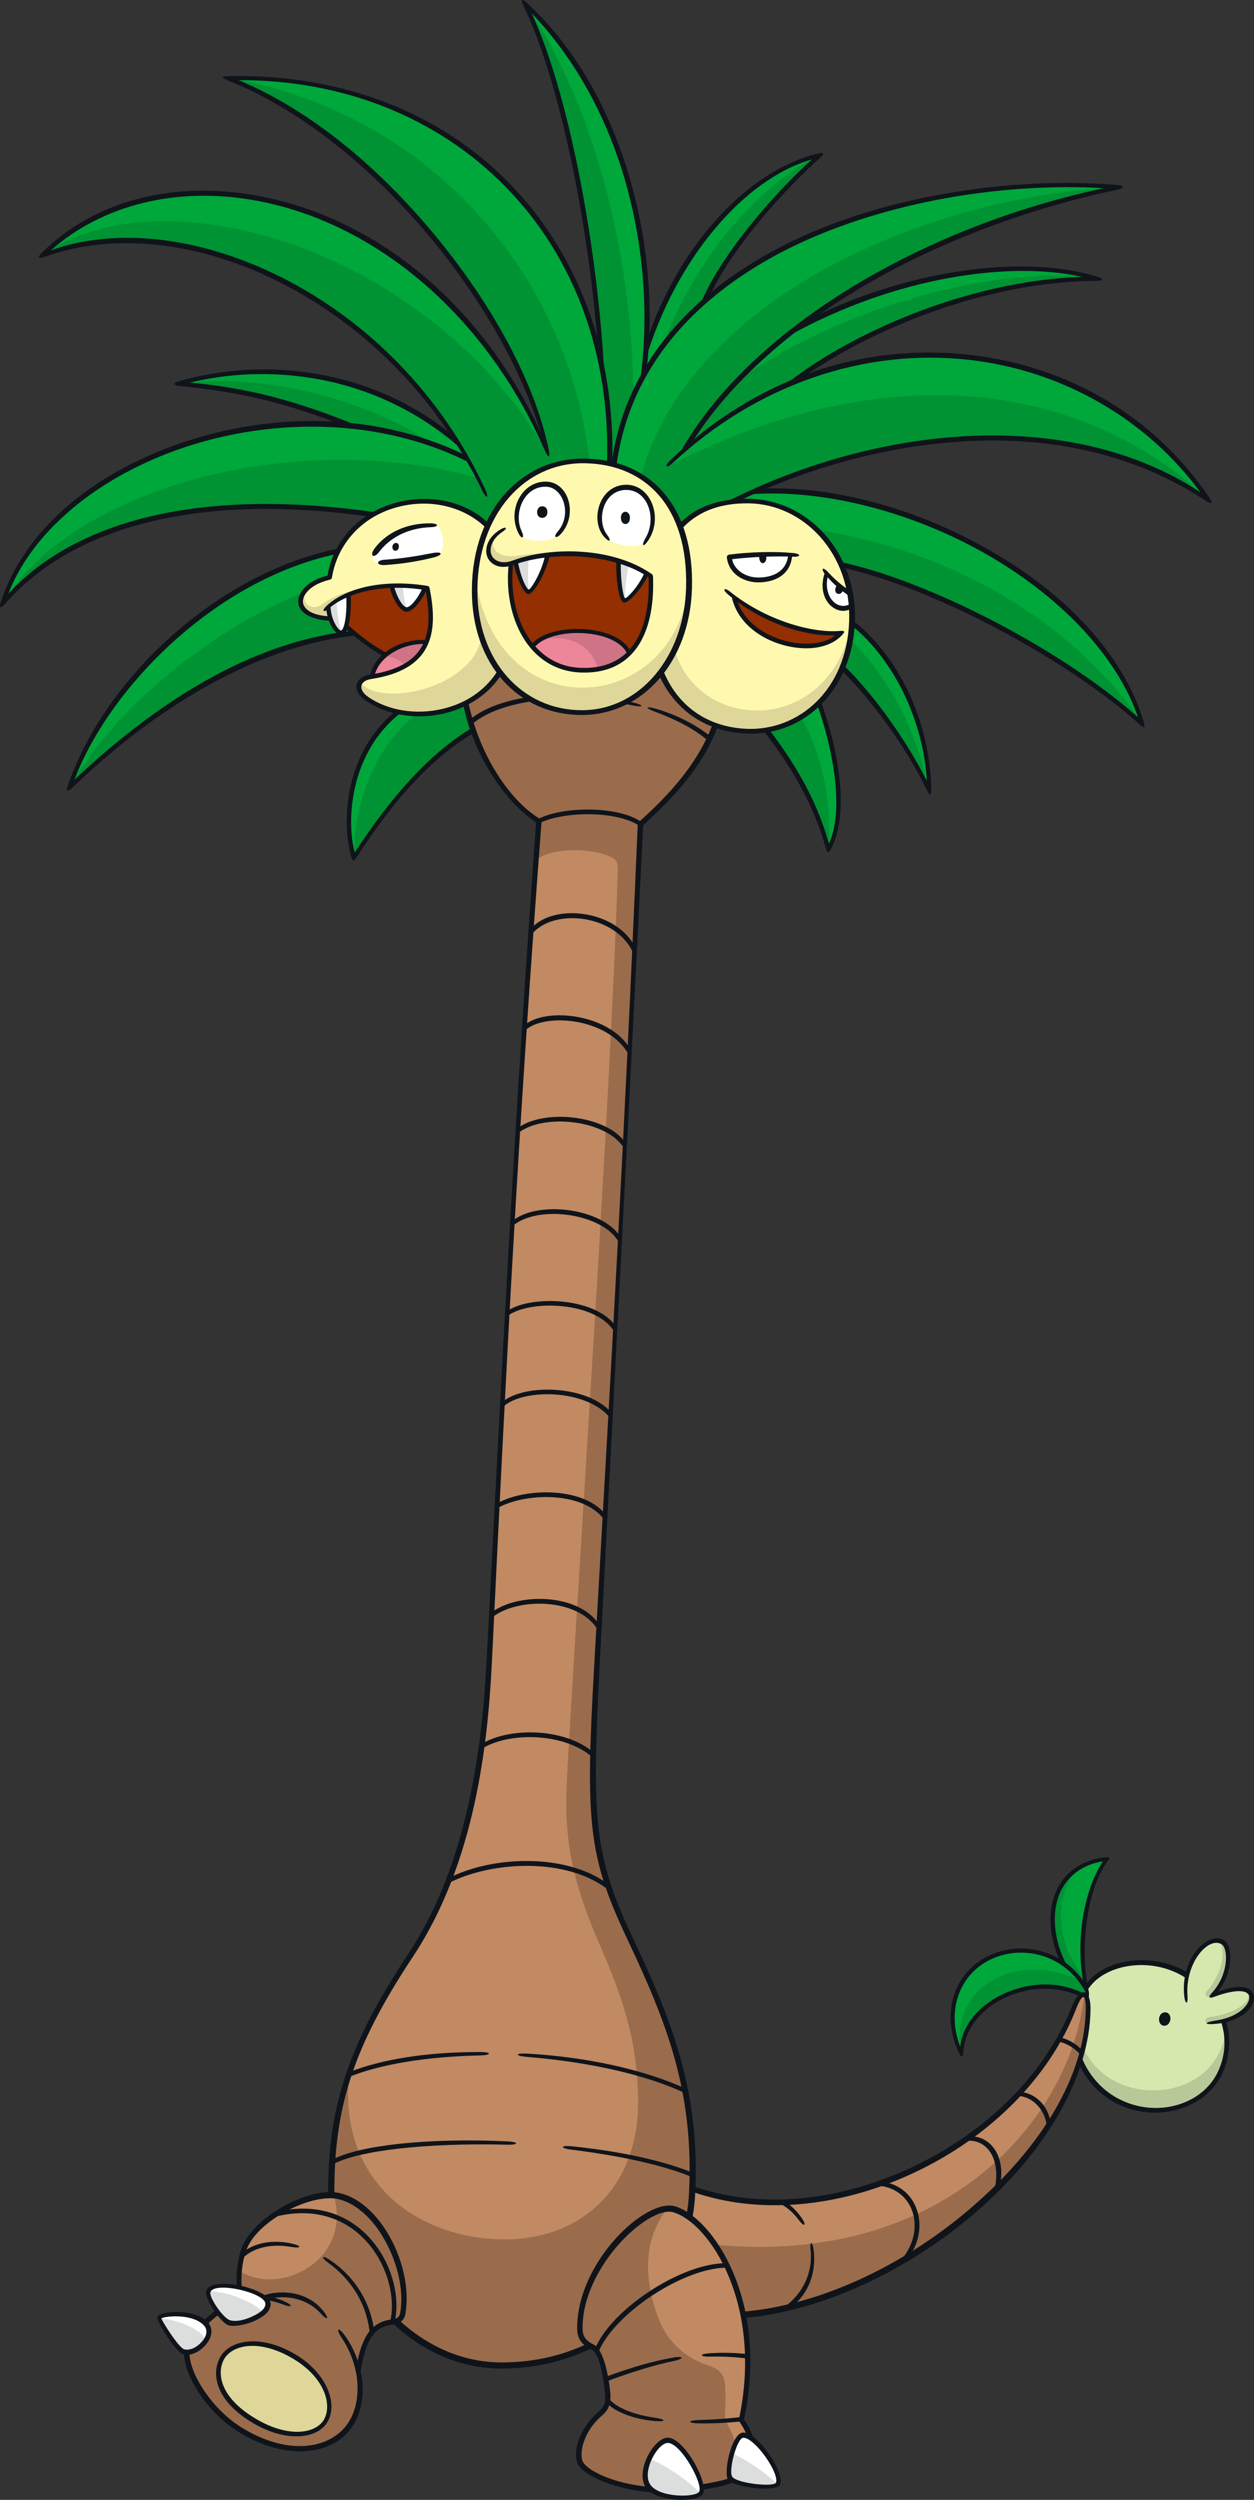 <?xml version="1.0" encoding="UTF-8"?>
<!-- Created with Inkscape (http://www.inkscape.org/) -->
<svg version="1.1" viewBox="0 0 238.46 475.37" xmlns="http://www.w3.org/2000/svg">
 <rect x="0" y="0" width="238.46" height="475.37" fill="#333333" stroke="none"/>
 <g transform="translate(6.646 95.187)">
  <path d="m231.32 284.22c-0.479-1.804-3.982-1.342-7.601 0.155 3.826-3.723 3.671-9.202 2.225-10.185-2.156-1.463-5.783 1.525-6.835 6.262-6.107-3.906-14.967-3.04-18.756 1.753-5.42 6.856-2.722 17.414 4.913 21.813 7.097 4.096 16.372 1.881 19.805-4.441 1.704-3.133 2.108-6.873 0.928-10.486 3.861-0.89 5.738-3.295 5.32-4.872" fill="#d7e8af"/>
  <g fill="#00a73b">
   <path d="m153.49 31.716c6.445 6.297 12.925 15.72 16.544 23.362-0.162-12.939-6.173-25.077-14.66-31.874-0.111 2.919-0.763 5.817-1.884 8.512"/>
   <path d="m139.06 43.585c4.972 6.528 9.412 13.787 11.804 22.717 3.612-6.235 1.756-17.938-1.787-27.941-1.825 2.512-7.332 5.269-10.016 5.224"/>
   <path d="m83.31 43.676c-8.112 4.82-15.492 13.084-22.651 24.218-2.015-6.131-1.546-19.943 8.433-27.689 3.264 0.904 9.157 0.435 12.846-1.77 0.252 1.518 0.793 3.468 1.373 5.241"/>
   <path d="m136.65-1.729c26.73-11.948 61.285-15.664 86.448 1.573-16.741-24.86-49.878-34.486-79.406-22.12 14.243-10.744 37.481-20.039 58.304-19.884-14.336-4.52-37.809-1.066-57.372 9.513 15.42-11.859 36.68-21.851 61.388-26.93-24.242-2.077-58.152 3.723-78.616 21.554 3.92-9.188 14.174-20.919 21.885-27.64-14.001 3.088-27.206 18.621-33.092 37.219 1.736-23.762-6.345-50.633-22.99-65.929 7.166 14.329 13.011 43.491 14.564 68.682-6.735-32.909-34.282-55.564-71.097-54.612 28.393 10.803 55.529 45.979 60.805 71.104-20.892-49.585-72.488-61.057-95.978-37.436 23.952-9.33 59.753 4.896 78.978 35.68-17.535-15.054-39.351-15.43-53.142-11.269 11.921 0.976 22.03 3.633 32.792 8.025-29.148-2.998-59.525 12.19-66.208 33.682 13.384-15.778 38.751-21.371 70.393-16.855-3.236 1.836-5.144 4.354-6.769 7.018-23.469 4.875-44.502 25.584-50.978 44.93 16.144-15.568 34.8-27.327 54.215-29.386l92.669-12.963c16.776 3.657 42.36 16.813 57.093 30.204-7.587-25.943-45.455-46.041-73.885-44.161"/>
  </g>
  <path d="m59.636 17.81c0.183 4.347-0.473 7.208-1.363 7.329-0.88 0.12-2.446-2.474-2.477-5.003 1.001-0.88 2.315-1.635 3.84-2.325" fill="#fff"/>
  <path d="m135.68 0.087c-5.562-0.059-9.896 1.556-12.963 4.91 1.194 3.264 1.794 7.132 1.673 11.593-0.165 6.269-2.132 11.835-5.327 15.999 2.705 6.625 8.35 10.982 16.393 11.276 10.327 0.373 19.477-7.874 19.946-20.843 0.479-13.166-8.878-22.82-19.722-22.934" fill="#fff9b0"/>
  <path d="m132.08 10.75c0.203 2.76 2.988 4.454 5.821 4.341 3.061-0.12 5.355-1.528 5.803-4.806-3.219-0.19-7.756-0.078-11.624 0.466" fill="#fff"/>
  <path d="m155.05 17.757c-1.622-1.097-3.174-2.474-4.496-3.916-1.463 4.558 1.936 7.95 4.768 6.162-0.019-0.824-0.088-1.535-0.273-2.246" fill="#fff"/>
  <path d="m83.647 16.904c0.029-4.558 0.911-8.612 2.443-12.052-8.981-8.895-27.782-4.927-30.018 9.761-6.704 1.47-8.091 7.505 0.155 7.825-0.252-0.77-0.414-1.518-0.455-2.25 4.216-3.74 11.911-4.668 18.846-3.543 2.274 10.951-1.611 15.416-10.768 16.872-2.633 0.421-3.192 2.508-0.6 4.247 7.636 5.131 19.981 3.192 25.149-5.134-3.019-3.999-4.792-9.378-4.751-15.727" fill="#fff9b0"/>
  <path d="m75.979 4.618c-4.392-0.172-9.582 2.343-11.483 5.006-0.645 0.897-0.221 2.415 1.473 2.388 2.995-0.049 7.943-1.097 10.634-1.698 1.577-0.348 1.214-5.624-0.625-5.696" fill="#fff"/>
  <path d="m66.626 29.337c-2.671-1.566-4.741-2.985-7.46-5.417 0.397-1.839 0.607-4.196 0.469-6.111 5.486-1.853 9.913-2.043 14.874-1.163 1.039 3.833 1.163 6.721-0.124 10.272-2.198-0.376-5.345 0.504-7.76 2.419" fill="#932f00"/>
  <path d="m74.158 16.621c-0.953 2.26-2.574 4.116-3.488 4.078-0.994-0.039-2.246-2.146-2.84-4.541 2.125-0.078 4.154 0.059 6.328 0.463" fill="#fff"/>
  <path d="m64.147 33.451c0.438-3.361 5.12-6.942 10.237-6.532-1.725 3.926-4.803 5.714-10.237 6.532" fill="#ee869a"/>
  <path d="m132.99 18.369c1.725 8.702 15.916 11.679 20.298 6.811-5.489 0.517-13.884-1.936-20.298-6.811" fill="#932f00"/>
  <path d="m106.89 221.58c3.016-58.793 5.362-98.659 8.291-160.05 5.489-5.041 11.179-10.972 14.177-18.811-4.83-1.739-8.336-5.334-10.296-10.13 0 0 3e-3 0 3e-3 -0.003-3.682 4.796-8.995 7.732-15.099 7.732-6.369 0-11.893-2.819-15.571-7.687-1.591 2.564-3.861 4.516-6.462 5.848 1.566 7.787 6.649 18.111 13.901 22.465-4.354 59.963-6.366 102.51-9.423 159.75-0.966 18.069-4.037 39.416-14.95 55.906-11.307 17.083-15.409 28.727-15.074 46.9 0.166 8.902 11.962 31.36 32.537 31.111 20.854-0.252 35.155-15.406 36.056-32.536 1.004-19.094-4.009-32.091-11.807-48.618-7.415-15.702-7.794-22.382-6.283-51.883" fill="#c18a63"/>
  <path d="m134.66 344.98c30.014-2.453 65.201-31.546 65.618-57.993 0.059-3.681-1.259-3.999-2.722-0.28-10.358 26.35-46.038 43.729-72.519 34.307-0.029 1.587-0.231 3.661-0.573 5.396 3.699 2.75 8.705 9.826 10.196 18.57" fill="#c18a63"/>
  <g fill="#009333">
   <path d="m145.69 41.212c3.989 7.087 5.828 15.661 5.276 24.804-2.198-6.756-5.81-15.016-11.904-22.427 2.074-0.19 4.524-1.014 6.628-2.377"/>
   <path d="m155.05 26.471c6.314 6.124 12.149 15.523 14.764 27.861-4.023-7.601-10.21-16.71-16.303-22.586 0.752-1.915 1.163-3.299 1.539-5.276"/>
   <path d="m148.68 5.582c24.87 3.782 48.204 16.945 61.757 36.563-17.117-15.247-45.803-28.061-57.193-29.904-1.09-2.305-2.553-4.858-4.565-6.659"/>
   <path d="m123.34-9.415c13.95-23.78 48.204-43.377 81.873-50.161-39.154 2.388-81.083 22.796-89.953 54.832 3.25 2.35 5.772 5.241 7.46 9.716 1.732-2.588 6.328-4.516 9.971-4.716 14.692-7.908 55.919-22.334 89.76-1.052-29.379-26.429-69.055-22.889-101.94-5.8 0.797-0.883 1.653-1.78 2.833-2.819"/>
   <path d="m201.05-42.428c-20.54-2.26-48.995 6.532-67.461 19.598-3.771 4.082-7.729 9.171-9.861 12.877 4.73-3.978 13.777-10.051 20.226-12.521 14.312-10.247 34.776-19.135 57.096-19.953"/>
   <path d="m127.46-38.031c3.299-7.787 12.342-18.718 21.261-27.513-12.435 6.783-23.49 20.226-29.397 36.246 1.949-2.639 4.713-5.907 8.136-8.733"/>
   <path d="m93.609-93.901c11.638 17.262 19.846 44.136 20.212 73.668-1.504 3.098-3.216 9.878-3.678 13.329l-0.842-0.203c0.321-8.781-0.745-14.277-1.594-19.115-2.008-23.241-4.893-45.848-14.098-67.678"/>
   <path d="m37.447-80.23c36.57 6.421 63.976 36.363 67.995 72.726-8.16-0.504-15.575 3.958-19.28 12.249-5.966-5.779-15.199-5.904-21.985-2.074-32.778-4.882-56.53 1.884-69.596 15.83 13.153-20.588 54.525-32.53 89.639-22.824-23.162-43.046-63.303-49.899-82.89-42.377 23.234-16.227 73.737-0.983 96.267 37.795-4.858-24.038-31.474-59.763-60.149-71.325"/>
   <path d="m28.006-22.261c13.743-1.956 33.955 2.256 47.784 11.531-4.682-1.746-10.938-3.064-15.871-3.533-9.958-4.168-21.147-6.89-31.912-7.998"/>
   <path d="m6.8 54.107c8.767-15.13 27.409-29.98 44.168-36.573-1.742 2.784 1.549 5.069 5.265 4.799 0.624 1.784 1.508 2.747 2.011 2.708 0.504-0.039 0.811-0.648 0.911-1.17 0.348 0.386 0.928 0.811 1.47 1.218-19.412 2.771-35.473 12.442-53.825 29.017"/>
   <path d="m72.784 40.549c-7.539 5.276-12.5 17.086-11.997 27.137 6.155-9.423 13.819-18.97 22.655-23.914-0.669-1.622-1.111-3.443-1.518-5.265-3.047 1.635-6.407 2.232-9.14 2.043"/>
  </g>
  <g fill="#ded799">
   <path d="m51.493 17.561c-1.549 1.677-1.218 4.83 4.758 4.83-0.228-0.659-0.438-1.459-0.438-2.212 1.128-0.966 3.94-2.75 5.514-3.274-2.602 0.535-4.917 1.456-6.694 2.798-1.684 1.276-4.161 0.138-3.14-2.143"/>
   <path d="m61.833 34.602c4.189 4.899 21.609 0.921 23.072-8.709 0.673 2.343 1.677 4.354 3.437 6.697-6.024 9.93-19.967 9.368-25.46 4.899-1.342-1.087-1.508-2.008-1.049-2.888"/>
   <path d="m121.65 28.425c4.523 15.451 28.265 16.396 33.354-3.706-0.79 10.9-8.919 19.567-18.846 19.177-8.909-0.348-13.929-4.323-17.041-11.303 0.921-1.214 1.715-2.47 2.533-4.168"/>
  </g>
  <path d="m57.397 19.01c0 1.922 0.359 4.334 0.873 5.966-0.714 0.113-2.315-1.418-2.46-4.796 0.38-0.373 0.911-0.707 1.587-1.17" fill="#dcdddd"/>
  <path d="m69.988 16.215c0.019 1.332 0.231 2.846 0.745 4.358-1.028 0.49-2.488-2.512-2.874-4.334 0.77-0.049 1.156-0.02 2.129-0.02" fill="#dcdddd"/>
  <path d="m66.133 29.747c1.408-0.359 3.123 0.414 4.392 1.715 1.66-1.107 3.095-2.571 3.868-4.506-2.65-0.386-6.411 0.997-8.26 2.791" fill="#cf7487"/>
  <path d="m95.279 68.339c2.819-2.346 10.209-2.346 13.956-0.697 1.308 0.573 1.66 1.066 1.597 2.971-1.425 44.319-7.111 127.27-9.64 171.75-0.648 11.417 0.556 19.284 6.266 32.419 5.455 12.549 6.887 19.194 7.222 28.199 0.676 18.311-11.497 28.196-26.564 27.651-16.448-0.59-30.649-11.848-28.31-31.702-2.098 6.293-4.044 17.707-3.416 25.529 0.756 9.481 12.642 30.152 32.285 30.152 18.821 0 36.432-13.021 36.432-35.804 0-18.387-3.882-27.906-12.939-47.363-4.189-8.995-6.418-17.524-6.031-29.269 1.425-43.215 7.539-139.7 9.047-180.65 5.576-4.81 11.493-11.748 14.16-18.866-3.537-0.822-8.812-5.493-10.227-10.071-7.591 11.079-23.838 9.706-30.777 0-1.301 2.291-3.664 4.368-6.418 5.917 0.908 7.177 7.27 18.711 13.905 22.372-0.183 2.47-0.348 5.4-0.549 7.46" fill="#9a6c4c"/>
  <path d="m129.3 331.66c43.591 4.147 67.713-23.824 70.214-47.442 1.032 0.362 0.98 6.204-0.493 11.307-5.441 18.884-29.562 45.517-64.359 49.45-0.876-4.392-2.581-9.64-5.362-13.315" fill="#9a6c4c"/>
  <g fill="#b9c898">
   <path d="m199.35 294.23c5.486 12.059 25.712 10.427 27.071-3.561 1.411 7.146-3.178 14.954-12.414 15.413-7.698 0.379-14.157-4.765-15.244-9.84 0.293-0.797 0.411-1.273 0.587-2.011"/>
   <path d="m230.83 283.98c0.179 1.774-2.802 3.761-7.556 4.43-0.801 0.111-0.911 0.828-0.442 1.156 5.507 0.01 9.758-3.668 7.998-5.586"/>
   <path d="m225.36 274.3c1.27 2.053-0.039 6.418-2.526 9.136-0.466 0.511-0.176 1.252 0.639 1.187 4.641-4.592 3.84-10.486 1.887-10.323"/>
  </g>
  <g fill="#0f141b">
   <path d="m69.18 8.953c-0.111 0.479-0.469 0.642-0.777 0.573-0.317-0.068-0.5-0.501-0.418-0.863 0.1-0.434 0.449-0.669 0.8-0.597 0.338 0.068 0.49 0.476 0.393 0.887"/>
   <path d="m137.88 10.241c-0.362 0.517-0.039 1.698 0.524 1.663 0.535-0.029 0.911-0.814 0.511-1.694-0.345 0-0.635 0.007-1.035 0.029"/>
   <path d="m152.71 15.979c-0.648 0.445-0.676 1.366-0.224 1.667 0.449 0.3 1.135-0.01 1.214-0.845-0.352-0.28-0.655-0.524-0.99-0.822"/>
   <path d="m56.373 22.874c-3.73-0.124-6.097-1.453-6.297-3.423-0.186-1.836 1.673-4.275 5.565-5.189 1.063-6.507 5.731-11.607 12.28-13.646 6.683-2.08 13.901-0.628 18.394 3.754l-0.445 0.931c-4.337-4.323-11.186-5.866-17.728-3.83-6.324 1.967-10.606 6.98-11.638 13.008-0.069 0.418-0.152 0.504-0.531 0.597-3.637 0.872-5.148 2.922-5.01 4.271 0.11 1.094 1.342 2.488 5.113 2.671z"/>
   <path d="m88.692 33.075c-2.319 3.671-6.2 6.276-10.858 7.404-4.14 1-9.996 0.872-14.816-2.364-2.933-1.97-2.277-4.572 0.769-5.034 10.485-1.591 12.197-7.466 10.472-16.058-7.546-1.235-14.54 0.201-18.411 3.533-1.011 0.869-1.373 0.404-0.407-0.517 3.067-2.926 9.726-5.289 19.063-3.837 0.362 0.059 0.476 0.128 0.562 0.569 1.736 8.671 0.318 15.402-11.155 17.172-2.136 0.332-2.629 1.998-0.4 3.495 3.447 2.315 8.653 3.468 14.133 2.143 4.592-1.111 8.205-3.716 10.43-7.356z"/>
   <path d="m60.038 17.686c0.166 3.795-0.266 7.677-1.698 7.874-1.249 0.176-2.836-2.608-2.947-5.138l0.811-0.549c-0.048 2.612 1.484 4.893 2.008 4.834 0.411-0.059 1.173-1.908 0.99-6.676z"/>
   <path d="m74.59 16.632c-0.942 2.401-2.781 4.554-3.94 4.513-1.301-0.049-2.726-2.605-3.267-4.913l0.873-0.039c0.621 2.419 1.77 4.085 2.433 4.096 0.662 0.01 2.091-1.532 3.047-3.782z"/>
   <path d="m74.322 27.287c-4.209-0.228-8.967 2.301-9.768 6.107l-0.832 0.135c0.566-4.506 6.186-7.428 10.875-6.98z"/>
   <path d="m66.325 29.657c-2.55-1.494-4.834-3.067-7.37-5.358l0.314-0.87c2.805 2.546 5.02 4.133 7.753 5.655z"/>
   <path d="m64.618 9.063c2.26-3.016 6.173-4.806 10.641-4.734 1.549 0.019 1.608 0.684 0.029 0.735-4.579 0.152-7.888 2.129-9.847 4.713-1.042 1.373-1.898 0.714-0.825-0.714"/>
   <path d="m66.586 12.26c-1.742 0.117-1.822-0.904-0.069-1.014 3.271-0.2 6.331-0.732 9.026-1.252 2.012-0.39 2.191 0.345 0.203 0.842-2.829 0.707-5.845 1.201-9.161 1.425"/>
   <path d="m119.4 32.139c2.674 6.818 8.367 10.986 16.065 11.269 9.764 0.348 18.884-7.339 19.36-20.402 0.469-13.015-8.712-22.368-19.139-22.479-5.593-0.059-9.82 1.632-12.808 4.996l-0.362-1.052c3.095-3.319 7.58-4.868 13.17-4.813 11.252 0.117 20.723 10.154 20.24 23.369-0.459 12.704-9.378 21.692-20.485 21.288-7.691-0.276-13.725-4.313-16.786-11.203z"/>
   <path d="m144 10.305c-0.183 3.395-2.708 5.117-6.104 5.251-2.967 0.113-5.866-1.49-6.314-4.634-0.059-0.431 0.131-0.603 0.566-0.662 3.712-0.479 8.515-0.631 12.017-0.283 1.563 0.155 1.546 0.773-0.039 0.7-3.412-0.152-7.815 0.039-11.548 0.469 0.235 1.659 2.215 3.606 5.303 3.485 3.033-0.12 5.134-1.546 5.369-4.378z"/>
   <path d="m155.13 18.336c-1.849-1.211-3.443-2.557-4.82-4.247-0.969-1.19-0.524-1.591 0.517-0.463 1.339 1.453 2.65 2.539 4.144 3.557z"/>
   <path d="m155.38 20.495c-1.17 0.669-2.474 0.673-3.713-0.228-1.587-1.149-2.515-3.682-1.422-6.69l0.597 0.549c-0.676 2.388 0.059 4.451 1.356 5.396 0.911 0.659 2.091 0.687 3.109-0.029z"/>
   <path d="m133.45 18.713c1.097 4.016 5.075 7.09 10.027 8.15 3.806 0.815 6.977 0.176 8.729-1.239-5.472 0.269-13.763-2.201-20.357-7.718-1.222-1.025-0.828-1.515 0.414-0.521 6.701 5.365 15.454 7.86 20.802 7.404 0.962-0.078 1.042 0.107 0.376 0.824-1.911 2.06-5.565 3.091-10.161 2.105-5.02-1.077-9.823-4.423-10.827-9.626z"/>
   <path d="m108.79-7.104c0.635-20.692-6.204-39.272-19.439-52.707-12.749-12.942-30.608-20.212-50.644-20.133 12.78 5.293 25.829 15.551 37.388 29.521 11.083 13.398 18.928 28.02 21.606 40.71 0.341 1.625-0.059 1.739-0.732 0.203-11.252-25.808-32.074-43.094-54.291-47.414-15.544-3.022-29.842 0.693-39.665 9.35 11.376-4.116 27.223-3.236 43.857 5.12 16.779 8.429 30.56 22.745 38.668 40.12 0.904 1.932 0.379 2.191-0.535 0.314-8.353-17.145-21.923-31.191-38.588-39.561-15.333-7.705-31.505-9.461-44.464-4.789-1.263 0.456-1.625 0.214-0.631-0.77 10.141-10.016 25.294-13.857 41.525-10.727 22.738 4.382 42.563 21.195 53.411 45.13-3.495-11.452-10.686-24.711-20.94-37.108-11.555-13.963-25.294-24.649-38.192-29.859-1.96-0.793-1.829-0.99 0.141-1.018 20.881-0.307 39.437 6.67 52.783 20.215 13.367 13.57 20.378 32.681 19.715 53.566z"/>
   <path d="m115.11-22.964c1.646-11.897 0.714-25.16-2.74-37.367-3.688-13.025-10.04-24.149-17.907-32.302 6.742 14.405 12.469 43.108 13.825 68.899l-1.139-4.13c-1.767-24.887-7.546-52.441-14.274-66.25-0.576-1.183-0.332-1.463 0.745-0.466 8.954 8.291 15.733 20.008 19.684 33.965 3.343 11.817 4.385 24.332 2.981 35.939z"/>
   <path d="m122.65-9.045c7.142-12.897 20.643-24.98 37.55-34.365 12.649-7.018 27.378-12.659 43.05-15.989-18.497-1.076-39.42 2.298-56.278 9.761-14.619 6.476-33.213 19.418-36.384 42.936l-0.962-0.203c2.884-21.171 18.19-35.3 37.015-43.65 16.9-7.494 39.071-11.017 58.721-9.499 2.015 0.152 2.032 0.607 0.059 1.028-16.624 3.53-32.019 9.468-44.692 16.441-16.382 9.012-28.99 20.478-36.146 32.122z"/>
   <path d="m131.11 0.442c12.932-6.621 28.389-11.483 44.44-12.601 16.006-1.118 32.726 1.746 46.052 10.572-10.144-13.853-26.229-23.193-44.026-25.177-20.077-2.236-40.362 4.793-56.247 19.574-1.301 1.211-1.756 0.725-0.472-0.504 16.034-15.323 36.035-22.341 56.806-20.029 18.77 2.094 35.221 11.697 45.668 27.185 0.811 1.201 0.332 1.249-0.766 0.528-14.388-9.468-30.925-12.304-46.976-11.176-15.354 1.08-29.752 5.5-41.942 11.362z"/>
   <path d="m153.17 11.677c16.917 3.606 42.08 16.644 56.578 29.521-3.94-11.579-14.881-23.238-29.7-31.484-14.315-7.963-30.839-11.959-44.34-10.889l1.908-1.087c13.318-0.687 28.993 3.388 42.887 11.117 15.675 8.723 26.547 20.567 30.342 33.24 0.338 1.132 0.135 1.273-0.783 0.456-14.312-12.766-39.537-26.053-56.468-29.79z"/>
   <path d="m153.73 31.26c5.876 5.731 11.959 14.305 15.868 22.055-0.625-11.355-6.211-22.996-14.25-29.531l0.059-1.104c8.971 7.028 14.716 19.232 15.037 32.085 0.039 1.456-0.262 1.487-0.917 0.135-3.851-7.949-10.306-16.855-16.185-22.641z"/>
   <path d="m139.62 43.54c4.161 5.552 8.791 12.469 11.362 21.702 2.898-6.311 0.901-17.555-2.222-26.467l0.676-0.628c3.371 9.302 5.552 21.371 1.911 28.141-0.418 0.777-0.697 0.752-0.928-0.088-2.622-9.526-7.663-17.003-11.907-22.465z"/>
   <path d="m69.667 40.282c-10.009 7.742-10.42 20.964-8.857 26.64 7.484-11.455 14.736-19.18 22.4-23.759l0.332 0.973c-7.573 4.392-14.964 12.149-22.396 23.752-0.483 0.756-0.738 0.742-0.987-0.098-1.822-6.142-1.539-19.677 8.426-27.741z"/>
   <path d="m57.371 10.162c-23.1 4.896-43.233 25.401-49.857 42.925 17.721-16.727 35.518-26.443 52.707-28.293l0.866 0.838c-17.051 1.787-36.059 11.779-53.96 28.945-0.949 0.911-1.266 0.735-0.852-0.463 7.128-20.571 28.727-40.517 51.613-45.023z"/>
   <path d="m82.567-7.242c-18.521-9.35-41.111-8.446-58.88-1.111-14.405 5.948-24.753 15.654-28.731 26.046 13.601-14.709 38.361-20.067 70.083-15.423l-1.356 0.783c-31.429-4.416-55.743 1.273-69.2 16.399-1.152 1.294-1.37 1.028-0.894-0.397 4.047-12.135 14.933-22.203 29.742-28.32 18.097-7.47 40.1-8.374 58.59 0.669z"/>
   <path d="m81.004-9.891c-7.742-6.863-17.431-11.566-27.841-13.315-8.226-1.387-16.189-1.032-23.718 0.779 11.138 0.969 20.906 3.633 32.205 8.326l-3.112-0.197c-10.682-4.279-19.746-6.369-30.853-7.473-1.546-0.152-1.549-0.556-0.152-0.956 8.053-2.322 17.027-2.871 25.777-1.401 10.034 1.691 18.956 5.721 26.657 12.138z"/>
   <path d="m96.32 61.236c-4.541 59.832-6.67 102.64-9.423 159.51-0.763 15.785-3.233 38.33-15.016 56.137-11.559 17.462-15.25 29.141-14.926 46.621 0.152 8.315 11.645 30.663 32.012 30.542 21.53-0.131 34.576-16.396 35.397-32.005 1.032-19.601-4.365-32.882-11.669-48.363-7.529-15.951-8.043-22.227-6.349-52.152 3.336-58.935 5.641-97.813 8.277-159.92 0.01-0.238 0.029-0.307 0.207-0.469 5.645-5.089 11.103-10.882 14.039-18.597l0.99 0.355c-2.933 7.891-8.581 13.684-14.201 18.849-3.047 61.471-5.224 101.04-8.274 159.86-1.497 28.81-1.187 35.859 6.259 51.634 7.342 15.554 12.935 29.176 11.897 48.912-0.959 18.235-16.289 32.944-36.601 33.068-21.171 0.128-32.995-22.555-33.161-31.691-0.328-17.61 3.616-29.652 15.247-47.228 11.507-17.39 14.06-40.272 14.857-55.602 2.978-57.224 5.096-99.683 9.412-159.5-5.331-3.478-11.779-12.028-13.86-22.475l0.953-0.472c2.184 10.423 8.015 18.852 13.529 22.206 0.352 0.214 0.438 0.328 0.404 0.783"/>
   <path d="m128.04 45.725c-2.584-2.281-6.073-4.058-10.303-5.638-1.718-0.642-1.591-1.042 0.176-0.542 4.23 1.197 7.891 3.171 10.544 5.296z"/>
   <path d="m82.708 41.655c5.638-4.786 19.001-6.259 31.087-3.247 2.119 0.524 2.008 1.008-0.127 0.552-12.335-2.622-25.239-1.149-30.639 3.654z"/>
   <path d="m114.99 61.874c-4.351-2.929-14.312-2.819-19.001-0.566l-0.345-0.728c4.696-2.505 15.564-2.564 19.808 0.642z"/>
   <path d="m113.86 86.284c-3.098-7.608-15.388-9.012-19.512-3.657l0.029-1.297c4.385-4.851 16.134-3.461 19.708 3.509z"/>
   <path d="m112.99 105.52c-3.882-7.394-16.589-8.188-19.919-4.61l0.059-1.177c3.999-3.409 15.892-2.194 19.974 4.382z"/>
   <path d="m112.07 123.22c-3.34-5.513-15.378-6.749-20.164-2.953l0.019-1.011c4.955-3.581 16.472-2.408 20.233 2.671z"/>
   <path d="m111.12 141.25c-2.726-5.641-15.371-7.504-20.26-3.323l0.039-1.028c4.962-3.864 16.872-2.295 20.336 2.978z"/>
   <path d="m110.21 158.13c-3.454-5.9-16.113-6.19-20.274-3.126l0.029-0.997c4.496-2.898 16.462-2.505 20.36 2.843z"/>
   <path d="m109.36 174.43c-4.437-5.524-16.651-5.645-20.405-2.043l0.068-1.09c4.261-3.402 15.923-3.047 20.416 1.956z"/>
   <path d="m108.35 193.94c-3.885-5.593-15.023-5.362-20.409-2.35l0.039-0.956c5.452-2.957 16.237-3.047 20.422 2.05z"/>
   <path d="m107.21 215.1c-3.299-6.438-15.482-6.714-20.395-2.615l0.059-1.076c4.979-3.775 16.503-3.651 20.426 2.325z"/>
   <path d="m106.18 239.13c-5.237-4.851-16.068-5.117-21.34-1.687l0.149-1.046c5.441-3.233 15.899-2.953 21.23 1.663z"/>
   <path d="m109.28 264.38c-7.929-6.497-22.551-5.724-30.836-1.373l0.407-1.146c8.443-4.23 22.324-4.589 30.08 1.194z"/>
   <path d="m123.77 302.9c-7.642-3.602-18.449-5.986-30.17-6.946-2.398-0.194-2.357-0.763 0.049-0.628 11.517 0.646 22.244 3.116 29.945 6.58z"/>
   <path d="m84.624 295.02c2.281 3e-3 2.295 0.594 0.019 0.646-10.037 0.224-19.004 1.639-25.142 4.185l0.331-1.032c6.183-2.453 14.909-3.82 24.794-3.799"/>
   <path d="m125.11 318.86c-5.697-2.35-13.643-4.089-23.131-5.276-2.17-0.273-2.077-0.859 0.104-0.639 9.444 0.966 17.276 2.733 23.052 5.034z"/>
   <path d="m56.554 315.48c5.162-2.74 18.187-4.165 33.251-3.471 2.281 0.107 2.239 0.693-0.029 0.635-15.264-0.383-28.4 1.076-33.275 3.816z"/>
   <path d="m198.97 295.7c-1.446-1.694-3.129-2.419-4.437-2.695l0.393-0.759c1.294 0.293 2.929 0.98 4.296 2.536z"/>
   <path d="m192.44 309.46c-0.231-3.671-3.047-6.197-5.79-6.076l0.721-0.779c2.657 0.194 5.31 2.422 5.766 5.872z"/>
   <path d="m182.42 321.41c1.394-5.697-1.135-10.172-5.803-9.461l1.149-0.897c4.206-0.113 6.904 4.178 5.707 9.423z"/>
   <path d="m164.4 334.93c5.538-6.069 2.633-14.519-4.775-14.519l1.777-0.666c6.514 0.966 8.892 8.76 4.703 14.384z"/>
   <path d="m142 343.84c3.878-2.498 5.983-6.721 5.486-11.265-0.172-1.566 0.341-1.635 0.562-0.068 0.621 4.372-0.928 8.47-4.147 10.975z"/>
   <path d="m142.72 323.54c1.139 0.69 2.222 1.791 3.109 3.078 0.976 1.418 0.449 1.732-0.542 0.4-1.066-1.435-2.357-2.629-4.013-3.368z"/>
   <path d="m126.55-37.356c3.516-8.691 13.159-20.243 21.206-27.52-13.018 3.73-25.971 19.122-31.633 38.064l0.088-3.233c6.093-18.3 19.198-32.713 32.688-35.949 1.135-0.273 1.339 0.007 0.438 0.811-7.86 6.977-17.314 18.014-21.168 26.585z"/>
   <path d="m142.35-21.771c12.407-10.041 35.242-20.091 56.785-20.761-13.222-2.974-35.01-0.355-55.95 11.286l2.964-2.716c18.632-9.623 40.99-13.053 55.688-8.681 1.632 0.487 1.501 0.869-0.221 0.876-20.812 0.1-43.177 9.34-56.451 18.949z"/>
   <path d="m198.96 295.82c1.214 3.192 3.492 6.028 6.552 7.791 7.053 4.064 15.854 1.787 19.136-4.247 1.535-2.829 2.118-6.494 0.883-10.165l0.928-0.172c1.197 3.847 0.631 7.729-1.011 10.751-3.54 6.511-13.135 8.881-20.481 4.648-2.915-1.68-5.117-4.24-6.449-7.156z"/>
   <path d="m198.21 284.92c0.456-1.052 1.049-2.056 1.791-2.995 4.051-5.127 13.263-5.676 19.222-2.001l-0.276 1.08c-6.279-4.158-14.85-2.822-18.238 1.463-0.418 0.528-0.783 1.077-1.101 1.639z"/>
   <path d="m224.56 289.03c4.875-0.742 6.642-3.461 6.321-4.679-0.338-1.28-3.022-1.187-6.67 0.19-0.976 0.37-1.111 0-0.469-0.69 3.347-3.606 3.157-8.522 1.949-9.295-2.508-1.604-7.001 3.488-6.524 9.747 0.131 1.722-0.434 1.763-0.621 0.049-0.79-7.29 4.717-12.507 7.632-10.53 1.635 1.111 1.711 6.186-1.266 9.737 4.375-1.618 6.449-0.883 6.825 0.542 0.576 2.17-2.122 5.082-7.108 5.558-2.439 0.235-2.384-0.276-0.068-0.628"/>
   <path d="m215.87 289.06c-0.245 0.838-0.883 1.066-1.377 0.931-0.587-0.162-0.887-0.908-0.673-1.639 0.217-0.752 0.869-0.994 1.404-0.835 0.514 0.158 0.849 0.838 0.646 1.542"/>
  </g>
  <path d="m124.39 16.59c-0.362 13.484-9.023 23.724-20.426 23.724-11.603 0-20.416-9.333-20.322-23.41 0.1-15.112 9.516-24.746 21.109-24.459 11.924 0.296 20.053 8.729 19.639 24.145" fill="#fff9b0"/>
  <path d="m99.731 6.346c2.764-3.481 1.363-9.175-2.298-9.457-4.268-0.332-7.394 5.372-5.241 9.488 0.818 1.56 6.073 1.815 7.539-0.029" fill="#fff"/>
  <path d="m116.12 7.822c3.078-4.523 0.69-10.268-3.581-10.365-4.648-0.104-6.625 6.155-3.861 9.547 1.359 1.673 6.459 2.263 7.442 0.818" fill="#fff"/>
  <path d="m117.11 14.338c-9.375-6.111-21.979-4.358-26.602-2.377-0.939 10.555 3.809 19.891 13.194 20.288 9.009 0.383 13.881-5.969 13.408-17.911" fill="#932f00"/>
  <path d="m116.31 13.841c-1.701-1.011-3.495-1.777-5.317-2.343-0.068 3.219 0.445 7.353 1.08 7.473 0.617 0.117 3.012-2.425 4.237-5.131" fill="#fff"/>
  <path d="m91.412 11.614c0.669 3.509 1.984 5.769 2.477 5.724 0.673-0.059 2.829-3.547 3.581-7.008-2.425 0.266-4.523 0.748-6.059 1.284" fill="#fff"/>
  <path d="m94.591 27.802c2.215 2.626 5.276 4.285 9.116 4.447 3.916 0.165 7.053-0.942 9.306-3.229-2.277-5.217-15.174-5.576-18.421-1.218" fill="#ee869a"/>
  <path d="m56.389 322.25c-5.424-0.127-13.919 4.496-16.327 9.544-1.063 2.219-1.391 5.683-1.149 8.036 2.26 0.334 3.509 1.073 4.589 1.87-0.99-0.142-1.922-0.169-2.764-0.088-4.337 0.411-11.931 7.001-11.817 10.917 0.103 3.461 3.926 10.42 9.944 14.232 6.783 4.296 14.695 5.179 19.487 0.997 3.112-2.719 4.096-7.391 3.105-12.052 1.032-6.493 2.898-8.902 6.445-9.336 1.028-0.128 1.87-0.603 2.053-1.639 1.632-9.292-5.559-22.293-13.567-22.479" fill="#c18a63"/>
  <path d="m32.422 346.62c-2.398-2.357-8.226-1.936-8.764-1.073-0.241 0.39 3.561 6.293 4.73 6.518 1.194 0.235 2.533-0.407 3.523-1.439 1.152-1.197 1.691-2.843 0.511-4.006" fill="#fff"/>
  <path d="m32.973 340.56c-0.376 1.218 2.639 5.634 4.064 5.973 1.18 0.276 3.205-0.145 4.827-0.942 1.415-0.697 2.519-1.677 2.484-2.722-0.086-2.491-10.596-4.837-11.376-2.308" fill="#fff"/>
  <path d="m106.14 351.14c-1.881-0.897-2.495-1.984-2.495-3.626 0-12.187 12.856-24.166 17.914-22.62 6.859 2.098 17.631 17.462 12.811 40.079 3.744 5.327 2.536 10.52-3.685 12.018-3.499 0.845-7.418 1.342-11.224 1.342-8.05 0-15.25-3.24-15.902-5.552-0.642-2.277 0.728-6.269 3.999-9.054 1.528-1.304 1.498-2.726 1.304-4.423-0.528-4.61-1.563-7.611-2.722-8.163" fill="#c18a63"/>
  <path d="m120.46 368.85c-2.357-0.248-5.841 6.086-3.809 8.795 1.849 2.47 8.985 2.643 9.965 1.256 1.156-1.635-3.347-9.754-6.155-10.051" fill="#fff"/>
  <path d="m83.964 16.051c5.024 27.199 36.077 24.204 40.013 1.96 0.307 11.528-9.019 22.776-20.588 22.348-12.228-0.449-20.243-11.179-19.425-24.308" fill="#ded799"/>
  <path d="m86.812 11.152c-0.807-1.07-0.711-3.036 0.669-4.085-1.045 1.78 0.214 4.023 4.378 3.395 1.421-0.214 3.205-0.4 5.348-0.521-2.005 0.504-3.937 0.994-5.558 1.566-2.705 0.959-4.03 0.711-4.837-0.355" fill="#ded799"/>
  <path d="m93.886 10.99c-0.138 2.053-0.162 4.196 0.02 6.318-0.714-0.231-1.846-2.584-2.512-5.534 0.942-0.39 1.311-0.508 2.488-0.783" fill="#dcdddd"/>
  <path d="m112.95 12.166c-0.445 2.105-0.801 4.51-0.759 6.732-0.763-0.068-1.408-4.447-1.246-7.401 0.621 0.207 1.108 0.393 2.005 0.669" fill="#dcdddd"/>
  <path d="m96.633 26.467c4.658-1.142 9.34 1.07 10.385 5.538 2.194-0.3 4.372-1.301 5.855-2.971-1.273-4.382-12.073-5.596-16.241-2.567" fill="#cf7487"/>
  <path d="m104.96 350.44c0.614 0.476 1.511 0.904 2.053 1.58 0.79 0.987 1.739 5.213 1.936 8.374 0.098 1.539-0.318 2.488-1.263 3.236-3.526 2.795-4.903 7.146-3.989 9.361 0.904 2.198 6.821 4.8 13.429 5.176-2.608-2.212 0.276-9.164 3.119-9.281 2.291-0.098 6.004 5.293 6.635 8.847 1.618-0.238 4.03-0.594 5.569-1.342-1.066-1.107-0.158-4.779 0.725-6.721-0.325-1.473-0.676-2.446-1.366-3.606-0.355-0.601-0.639-1.311-0.59-2.353 0.098-1.974 0.156-2.94 0.029-5.196-0.1-1.756-0.603-3.067-3.288-3.933-3.995-1.287-7.67-4.189-9.537-9.281-2.239-6.093-3.24-14.005 1.787-20.454-12.649 3.264-19.515 22.275-15.247 25.595" fill="#9a6c4c"/>
  <path d="m56.773 322.2c3.675 11.828-9.554 19.48-17.859 14.512-0.048 1.087-0.093 2.029-0.093 3.064 3.343 0.659 5.465 2.025 5.465 3.298 0 2.167-5.662 3.989-7.118 3.533-0.752-0.235-1.601-1.083-2.45-2.119-1.025 0.749-1.78 1.377-2.367 2.005 2.136 2.136-0.814 5.476-3.474 5.569-0.083 4.651 4.209 10.534 8.795 13.925 7.384 5.462 16.969 5.786 20.978 1.57 3.643-3.83 3.578-9.085 2.826-12.187 1.553-7.156 3.219-8.46 6.597-9.043 1.214-0.21 1.877-1.052 2.008-2.474 0.911-9.899-5.852-20.733-13.308-21.654" fill="#9a6c4c"/>
  <path d="m49.203 352.88c5.707 3.35 7.977 8.712 6.179 12.111-1.642 3.109-7.349 3.875-13.553 0.238-7.346-4.306-7.66-9.181-6.3-11.838 1.597-3.129 7.142-4.344 13.674-0.511" fill="#ded799"/>
  <path d="m134.7 367.89c-1.735 0-3.44 7.232-2.429 8.291 1.177 1.235 8.543 2.129 9.043 0.921 0.876-2.098-4.151-9.212-6.614-9.212" fill="#fff"/>
  <g fill="#dcdddd">
   <path d="m132.57 371.3c2.522 1.139 6.283 3.612 8.716 5.99-1.994 1.19-8.546-0.28-9.047-1.239-0.318-0.607-0.332-2.819 0.332-4.751"/>
   <path d="m116.88 372.39c2.578 0.956 6.769 3.643 9.664 6.49-1.194 1.553-8.126 1.004-9.699-0.924-1.059-1.297-0.969-4.289 0.039-5.565"/>
   <path d="m32.973 340.56c3.712-0.158 8.892 2.205 10.389 3.964-1.742 1.48-4.83 2.602-6.324 2.015-2.436-0.962-4.006-4.975-4.064-5.979"/>
   <path d="m23.639 345.67c3.257 0.098 8.129 2.108 8.902 4.168-1.228 1.922-3.619 2.781-4.544 2.063-0.939-0.725-3.492-4.289-4.358-6.231"/>
  </g>
  <g fill="#0f141b">
   <path d="m97.454 2.201c0 0.752-0.511 1.083-0.99 1.09-0.556 0.01-0.973-0.427-0.973-1.066 0-0.684 0.407-1.156 1.004-1.139 0.587 0.01 0.959 0.472 0.959 1.115"/>
   <path d="m113.14 3.276c0 0.797-0.4 1.187-0.872 1.187-0.418 0-0.845-0.418-0.845-1.187 0-0.811 0.469-1.156 0.894-1.145 0.411 0.007 0.824 0.438 0.824 1.145"/>
   <path d="m84.137 16.938c-0.088 13.594 8.581 22.927 19.85 22.927 11.103 0 19.481-10.21 19.832-23.297 0.411-15.357-7.636-23.379-19.073-23.662-11.645-0.293-20.516 9.751-20.609 24.032m19.826 23.838c-11.91 0-20.974-9.492-20.878-23.876 0.1-15.188 9.633-25.174 21.709-24.877 13.056 0.325 20.543 9.889 20.146 24.584-0.376 14.102-9.43 24.17-20.978 24.17"/>
   <path d="m90.969 11.812c-1.18 9.319 3.164 19.587 12.773 19.998 9.026 0.379 13.349-6.169 12.952-17.221-6.946-4.723-18.652-4.941-25.663-2.357-2.519 0.931-4.237 0.019-4.91-1.304-0.732-1.442-0.245-3.954 2.553-5.521 0.959-0.538 1.232-0.131 0.314 0.472-2.322 1.535-2.66 3.509-2.108 4.599 0.517 1.014 1.939 1.677 3.944 0.935 7.335-2.708 18.987-2.588 26.364 2.491 0.269 0.183 0.338 0.266 0.352 0.669 0.39 11.341-4.123 18.539-13.829 18.121-9.934-0.421-14.712-10.682-13.622-20.647z"/>
   <path d="m97.919 10.312c-0.704 3.319-2.998 7.425-4.061 7.473-0.804 0.039-2.239-2.802-2.864-6.011l0.811-0.266c0.7 3.695 1.832 5.424 2.08 5.414 0.428-0.01 2.477-3.305 3.129-6.511z"/>
   <path d="m111.41 11.584c-0.098 3.495 0.463 6.863 0.8 6.973 0.321 0.104 2.512-2.094 3.768-4.955l0.7 0.463c-1.194 2.567-3.788 5.531-4.703 5.324-0.983-0.221-1.522-4.603-1.428-8.056z"/>
   <path d="m99.388 5.924c2.822-3.24 1.08-8.302-1.998-8.54-4.199-0.328-6.524 4.813-4.834 8.46 0.621 1.342 0.007 1.635-0.645 0.303-2.205-4.503 0.883-10.092 5.576-9.73 4.161 0.321 5.769 6.542 2.45 10.006-0.876 0.914-1.428 0.511-0.549-0.501"/>
   <path d="m116.13 7.084c2.17-3.764 0.39-9.016-3.568-9.105-4.558-0.104-5.814 5.803-3.806 8.471 0.969 1.284 0.528 1.639-0.535 0.431-2.736-3.119-0.935-9.992 4.368-9.889 4.485 0.1 6.904 6.142 4.106 10.479-0.987 1.528-1.504 1.239-0.566-0.386"/>
   <path d="m61.171 354.67c1.056-5.948 3.071-8.36 6.69-8.802 1.121-0.138 1.466-0.521 1.594-1.242 0.79-4.51-0.666-10.237-3.509-14.816-2.912-4.686-6.663-6.911-9.571-6.98-5.413-0.12-13.598 4.385-15.878 9.157-1.052 2.205-1.408 5.586-1.145 7.905l-0.949-0.18c-0.231-2.408 0.141-5.9 1.208-8.136 2.408-5.037 10.955-10.082 16.796-9.923 3.309 0.078 7.342 2.433 10.537 7.594 2.926 4.723 4.34 10.793 3.502 15.575-0.207 1.17-1.021 1.87-2.498 2.05-3.692 0.452-5.22 3.226-6.148 9.768z"/>
   <path d="m67.5 346.43c2.239-8.508-5.489-24.601-22.534-19.919l1.718-1.266c16.058-3.26 23.838 12.124 21.72 21.05z"/>
   <path d="m63.707 348.85c-0.466-5.465-3.202-10.317-7.946-13.756-1.463-1.059-1.183-1.535 0.321-0.535 4.658 3.095 7.68 7.936 8.402 13.311z"/>
   <path d="m39.5 333.12c2.229-1.818 5.707-2.477 9.295-1.687 2.025 0.445 1.949 1.004-0.093 0.642-3.92-0.69-7.574 0.231-9.492 2.481z"/>
   <path d="m31.979 346.21c0.783-0.773 1.646-1.504 2.536-2.163l0.538 0.815c-0.832 0.628-1.635 1.325-2.367 2.053z"/>
   <path d="m29.442 352.08c-0.386 3.085 3.537 10.341 9.706 14.246 7.046 4.461 14.474 4.834 18.88 0.983 4.271-3.726 4.482-11.703 0.293-17.942-1.201-1.787-0.628-2.188 0.621-0.431 4.63 6.511 4.427 15.116-0.235 19.187-4.703 4.106-12.77 3.713-20.133-0.949-6.683-4.23-10.541-11.662-10.172-15.133z"/>
   <path d="m43.15 341.24c1.411 0.19 2.94 0.603 4.258 1.187 1.749 0.773 1.56 1.308-0.221 0.61-1.014-0.397-2.036-0.666-3.026-0.824z"/>
   <path d="m43.246 341.39c3.029-1.142 8.426-1.156 11.666 2.967 1.135 1.442 0.68 1.774-0.5 0.459-3.067-3.423-7.604-3.619-10.427-2.681z"/>
   <path d="m33.361 340.69c-0.311 0.876 2.419 5.031 3.816 5.362 1.101 0.262 2.622 7e-3 4.475-0.901 1.58-0.779 2.194-1.532 2.167-2.27-0.076-2.115-9.709-4.316-10.458-2.191m3.533 6.328c-1.487-0.352-4.789-5.169-4.327-6.594 0.956-2.94 12.131-0.479 12.249 2.425 0.045 1.077-0.638 2.119-2.74 3.157-1.718 0.842-4.002 1.29-5.182 1.011"/>
   <path d="m24.048 345.7c-0.069 0.138 3.278 5.676 4.42 5.879 0.966 0.176 2.08-0.228 3.119-1.311 1.211-1.259 1.315-2.501 0.462-3.343-2.391-2.35-7.811-1.601-8.001-1.225m4.234 6.856c-1.342-0.207-5.372-6.532-4.996-7.208 0.628-1.132 6.935-1.577 9.461 0.911 1.087 1.066 1.239 2.877-0.518 4.703-1.297 1.353-2.747 1.777-3.947 1.594"/>
   <path d="m35.889 353.57c-1.242 2.433-0.904 7.08 6.228 11.262 6.207 3.637 11.427 2.764 12.908-0.039 1.47-2.781 0.072-7.925-6.055-11.521-6.535-3.84-11.655-2.491-13.08 0.3m5.703 12.08c-7.304-4.282-8.05-9.344-6.449-12.473 1.684-3.298 7.508-4.699 14.305-0.711 5.79 3.399 8.194 9.095 6.283 12.718-1.836 3.471-7.915 4.113-14.139 0.466"/>
   <path d="m126.68 377.26c2.067-0.338 4.62-0.842 5.458-1.259l0.946 0.687c-1.18 0.655-3.685 1.183-6.269 1.591z"/>
   <path d="m118.1 378.8c-7.356-0.335-14.333-3.288-15.05-5.845-0.684-2.419 0.648-6.597 4.178-9.599 1.421-1.211 1.304-2.326 1.115-4.006-0.601-5.237-1.604-7.332-2.45-7.732-1.974-0.939-2.788-2.094-2.788-4.092 0-12.656 13.125-24.853 18.656-23.162 7.094 2.17 17.904 17.886 13.08 40.503 0.949 1.373 1.573 2.726 1.887 4.009l-1.304-0.838c-0.314-0.849-0.777-1.729-1.387-2.626-0.183-0.269-0.197-0.379-0.131-0.684 4.541-21.675-5.538-37.101-12.494-39.23-4.585-1.401-17.279 10.203-17.279 22.013 0 1.48 0.483 2.363 2.191 3.178 1.29 0.618 2.491 3.875 3.029 8.591 0.242 2.098 0.049 3.53-1.49 4.844-3.405 2.898-4.296 6.721-3.792 8.519 0.497 1.763 5.745 4.461 12.683 5.051z"/>
   <path d="m131.8 336.02c-8.436-0.104-21.858 8.878-24.718 16.234l-0.558-0.845c3.15-7.535 16.362-16.227 24.891-16.237z"/>
   <path d="m135.57 353.32c-2.45-0.314-4.727-0.431-7.139-0.377-2.136 0.049-2.17-0.511-0.029-0.646 2.35-0.149 4.699-0.1 7.146 0.183z"/>
   <path d="m108.49 356.8c5.127-1.887 9.061-2.998 12.956-3.692 1.932-0.341 2.036 0.242 0.117 0.646-3.792 0.8-7.798 2.015-12.956 3.92z"/>
   <path d="m126.33 365.64c-2.291-0.039-2.305-0.573-0.019-0.646 2.743-0.088 5.279-0.238 8.143-0.587l0.039 0.845c-2.874 0.289-5.462 0.431-8.167 0.386"/>
   <path d="m108.98 360.75c1.384 1.791 4.52 3.171 8.864 3.802 2.35 0.341 2.16 0.835-0.059 0.635-3.94-0.352-7.418-1.729-8.954-3.354z"/>
   <path d="m120.42 369.36c-1.963-0.145-5.179 5.569-3.343 8.015 1.829 2.443 8.453 2.346 9.192 1.297 0.914-1.29-3.281-9.126-5.848-9.312m-4.168 8.598c-2.312-3.081 1.539-9.882 4.261-9.595 3.154 0.332 7.777 8.898 6.449 10.779-1.094 1.549-8.674 1.532-10.71-1.183"/>
   <path d="m134.7 368.37c-1.208 0-2.96 6.531-2.043 7.497 1.19 1.249 7.898 1.891 8.246 1.052 0.725-1.746-3.978-8.55-6.204-8.55m-2.802 8.136c-1.139-1.163 0.559-9.126 2.795-9.126 2.76 0 7.981 7.636 6.994 9.909-0.659 1.522-8.519 0.514-9.789-0.783"/>
   <path d="m112.71 29.344c-1.984-5.124-14.802-5.482-17.849-1.263l-0.542-0.614c3.316-4.382 16.444-4.13 18.97 1.287z"/>
  </g>
  <path d="m199.88 282.68c-1.905-7.977-0.472-18.928 3.995-24.363-10.32 0.946-12.666 11.407-8.188 20.012-3.985-2.829-8.947-3.205-12.846-1.794-7.736 2.802-10.375 11.241-6.666 18.78 0.187-5.527 4.334-9.526 9.13-11.407 4.779-1.87 9.499-1.784 13.781 0.228 1.359 0.459 0.635-1.235 0.793-1.456" fill="#00a73b"/>
  <path d="m176.07 294.61c-2.094-11.348 10.009-19.222 22.779-13.149 0.379 0.483 1.249 1.446 1.346 2.702-0.252 0.348-0.904-0.397-1.094 0.01-10.099-4.427-21.637 1.132-23.031 10.437" fill="#009333"/>
  <path d="m197.55 260.94c-3.474 5.276-3.63 12.963 2.015 19.988l0.287 1.925c-1.097-1.698-2.657-3.43-4.206-4.585-3.675-7.194-2.284-14.74 1.905-17.328" fill="#009333"/>
  <g fill="#0f141b">
   <path d="m198.9 284.48c-4.199-1.894-8.778-2.032-13.443-0.203-4.234 1.66-8.553 5.279-8.933 10.851-0.059 0.894-0.373 0.987-0.766 0.162-3.799-7.953-0.777-16.337 6.942-19.132 5.617-2.036 13.266-0.428 17.376 6.383 0.486 0.959 0.393 1.836 0.238 2.243l-0.376-0.438c0-0.345-0.158-0.756-0.338-1.073-3.923-6.742-11.193-8.336-16.648-6.362-7.197 2.608-9.692 10.261-7.004 17.062 0.711-5.369 5.141-8.84 9.233-10.441 4.83-1.891 9.792-1.825 14.07 0.266 0.245 0.266 0.255 0.421 0.255 0.421z"/>
   <path d="m199.41 281.93c-1.473-7.201-0.296-17.114 3.678-23.165-3.688 0.545-6.545 2.633-7.991 5.603-1.936 3.975-1.383 9.661 1.235 14.374l-1.273-0.77c-2.281-4.699-2.629-9.923-0.666-13.95 1.711-3.519 5.041-5.607 9.209-6.042 0.822-0.088 0.894 0.078 0.383 0.756-4.237 5.583-5.289 17.714-3.571 25.046z"/>
   <path d="m134.6 344.4c14.202-1.166 30.228-8.45 43.302-19.653 13.708-11.748 21.72-25.367 21.913-37.774 0.049-3.288-0.676-3.119-1.86-0.078-5.051 12.977-16.379 24.37-30.987 31.174-14.239 6.631-29.538 7.908-41.97 3.516l0.039-1.114c12.328 4.427 27.334 3.16 41.518-3.447 14.478-6.742 25.532-17.873 30.553-30.487 1.663-4.171 3.685-3.675 3.619 0.463-0.197 12.611-8.343 26.954-22.037 38.692-13.139 11.262-29.559 18.694-43.86 19.888z"/>
  </g>
 </g>
</svg>
